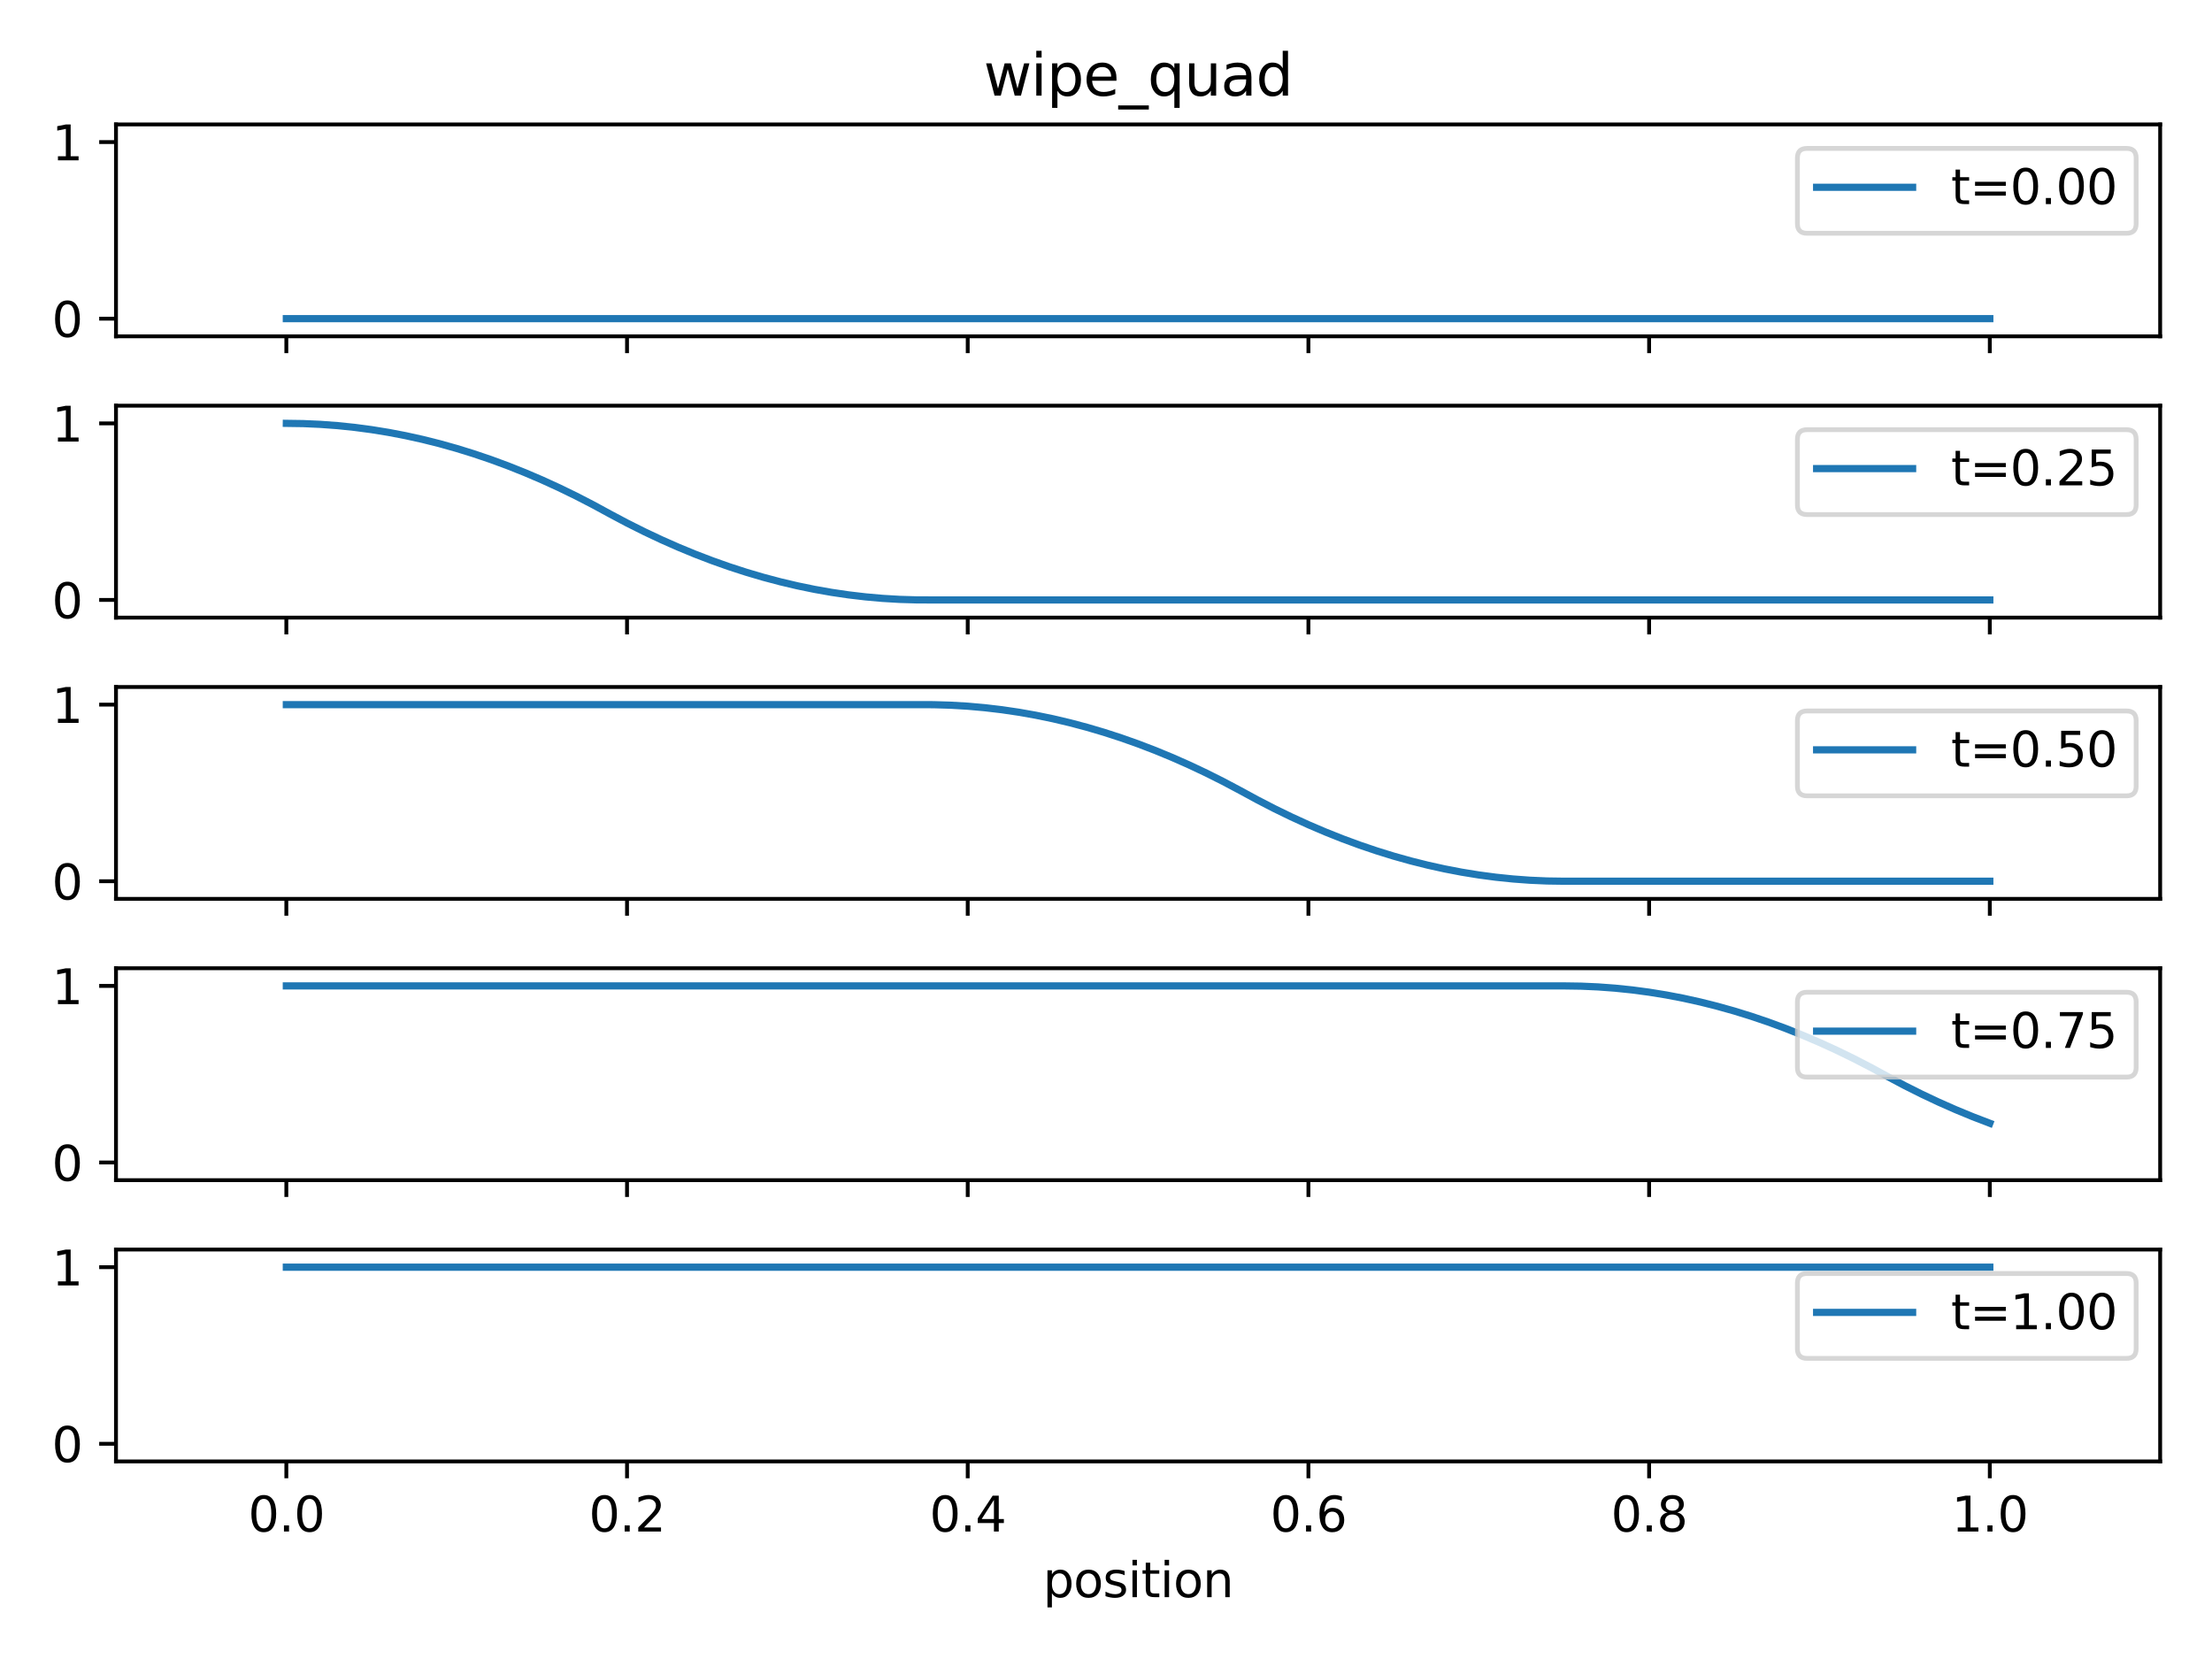 <?xml version="1.0" encoding="utf-8" standalone="no"?>
<!DOCTYPE svg PUBLIC "-//W3C//DTD SVG 1.1//EN"
  "http://www.w3.org/Graphics/SVG/1.1/DTD/svg11.dtd">
<svg xmlns:xlink="http://www.w3.org/1999/xlink" width="460.8pt" height="345.6pt" viewBox="0 0 460.8 345.6" xmlns="http://www.w3.org/2000/svg" version="1.1">
 <defs>
  <style type="text/css">*{stroke-linejoin: round; stroke-linecap: butt}</style>
 </defs>
 <g id="figure_1">
  <g id="patch_1">
   <path d="M 0 345.6 
L 460.8 345.6 
L 460.8 0 
L 0 0 
z
" style="fill: #ffffff"/>
  </g>
  <g id="axes_1">
   <g id="patch_2">
    <path d="M 24.163 70.064 
L 450 70.064 
L 450 25.918 
L 24.163 25.918 
z
" style="fill: #ffffff"/>
   </g>
   <g id="matplotlib.axis_1">
    <g id="xtick_1">
     <g id="line2d_1">
      <defs>
       <path id="m3152e6abac" d="M 0 0 
L 0 3.5 
" style="stroke: #000000; stroke-width: 0.8"/>
      </defs>
      <g>
       <use xlink:href="#m3152e6abac" x="59.649" y="70.064" style="stroke: #000000; stroke-width: 0.8"/>
      </g>
     </g>
    </g>
    <g id="xtick_2">
     <g id="line2d_2">
      <g>
       <use xlink:href="#m3152e6abac" x="130.622" y="70.064" style="stroke: #000000; stroke-width: 0.8"/>
      </g>
     </g>
    </g>
    <g id="xtick_3">
     <g id="line2d_3">
      <g>
       <use xlink:href="#m3152e6abac" x="201.595" y="70.064" style="stroke: #000000; stroke-width: 0.8"/>
      </g>
     </g>
    </g>
    <g id="xtick_4">
     <g id="line2d_4">
      <g>
       <use xlink:href="#m3152e6abac" x="272.568" y="70.064" style="stroke: #000000; stroke-width: 0.8"/>
      </g>
     </g>
    </g>
    <g id="xtick_5">
     <g id="line2d_5">
      <g>
       <use xlink:href="#m3152e6abac" x="343.541" y="70.064" style="stroke: #000000; stroke-width: 0.8"/>
      </g>
     </g>
    </g>
    <g id="xtick_6">
     <g id="line2d_6">
      <g>
       <use xlink:href="#m3152e6abac" x="414.514" y="70.064" style="stroke: #000000; stroke-width: 0.8"/>
      </g>
     </g>
    </g>
   </g>
   <g id="matplotlib.axis_2">
    <g id="ytick_1">
     <g id="line2d_7">
      <defs>
       <path id="m5612f3dd63" d="M 0 0 
L -3.5 0 
" style="stroke: #000000; stroke-width: 0.8"/>
      </defs>
      <g>
       <use xlink:href="#m5612f3dd63" x="24.163" y="66.385" style="stroke: #000000; stroke-width: 0.8"/>
      </g>
     </g>
     <g id="text_1">
      <!-- 0 -->
      <g transform="translate(10.8 70.184) scale(0.1 -0.1)">
       <defs>
        <path id="DejaVuSans-30" d="M 2034 4250 
Q 1547 4250 1301 3770 
Q 1056 3291 1056 2328 
Q 1056 1369 1301 889 
Q 1547 409 2034 409 
Q 2525 409 2770 889 
Q 3016 1369 3016 2328 
Q 3016 3291 2770 3770 
Q 2525 4250 2034 4250 
z
M 2034 4750 
Q 2819 4750 3233 4129 
Q 3647 3509 3647 2328 
Q 3647 1150 3233 529 
Q 2819 -91 2034 -91 
Q 1250 -91 836 529 
Q 422 1150 422 2328 
Q 422 3509 836 4129 
Q 1250 4750 2034 4750 
z
" transform="scale(0.016)"/>
       </defs>
       <use xlink:href="#DejaVuSans-30"/>
      </g>
     </g>
    </g>
    <g id="ytick_2">
     <g id="line2d_8">
      <g>
       <use xlink:href="#m5612f3dd63" x="24.163" y="29.597" style="stroke: #000000; stroke-width: 0.8"/>
      </g>
     </g>
     <g id="text_2">
      <!-- 1 -->
      <g transform="translate(10.8 33.396) scale(0.1 -0.1)">
       <defs>
        <path id="DejaVuSans-31" d="M 794 531 
L 1825 531 
L 1825 4091 
L 703 3866 
L 703 4441 
L 1819 4666 
L 2450 4666 
L 2450 531 
L 3481 531 
L 3481 0 
L 794 0 
L 794 531 
z
" transform="scale(0.016)"/>
       </defs>
       <use xlink:href="#DejaVuSans-31"/>
      </g>
     </g>
    </g>
   </g>
   <g id="line2d_9">
    <path d="M 59.649 66.385 
L 63.198 66.385 
L 66.746 66.385 
L 70.295 66.385 
L 73.844 66.385 
L 77.392 66.385 
L 80.941 66.385 
L 84.489 66.385 
L 88.038 66.385 
L 91.587 66.385 
L 95.135 66.385 
L 98.684 66.385 
L 102.233 66.385 
L 105.781 66.385 
L 109.33 66.385 
L 112.879 66.385 
L 116.427 66.385 
L 119.976 66.385 
L 123.525 66.385 
L 127.073 66.385 
L 130.622 66.385 
L 134.171 66.385 
L 137.719 66.385 
L 141.268 66.385 
L 144.816 66.385 
L 148.365 66.385 
L 151.914 66.385 
L 155.462 66.385 
L 159.011 66.385 
L 162.56 66.385 
L 166.108 66.385 
L 169.657 66.385 
L 173.206 66.385 
L 176.754 66.385 
L 180.303 66.385 
L 183.852 66.385 
L 187.4 66.385 
L 190.949 66.385 
L 194.498 66.385 
L 198.046 66.385 
L 201.595 66.385 
L 205.143 66.385 
L 208.692 66.385 
L 212.241 66.385 
L 215.789 66.385 
L 219.338 66.385 
L 222.887 66.385 
L 226.435 66.385 
L 229.984 66.385 
L 233.533 66.385 
L 237.081 66.385 
L 240.63 66.385 
L 244.179 66.385 
L 247.727 66.385 
L 251.276 66.385 
L 254.824 66.385 
L 258.373 66.385 
L 261.922 66.385 
L 265.47 66.385 
L 269.019 66.385 
L 272.568 66.385 
L 276.116 66.385 
L 279.665 66.385 
L 283.214 66.385 
L 286.762 66.385 
L 290.311 66.385 
L 293.86 66.385 
L 297.408 66.385 
L 300.957 66.385 
L 304.506 66.385 
L 308.054 66.385 
L 311.603 66.385 
L 315.151 66.385 
L 318.7 66.385 
L 322.249 66.385 
L 325.797 66.385 
L 329.346 66.385 
L 332.895 66.385 
L 336.443 66.385 
L 339.992 66.385 
L 343.541 66.385 
L 347.089 66.385 
L 350.638 66.385 
L 354.187 66.385 
L 357.735 66.385 
L 361.284 66.385 
L 364.832 66.385 
L 368.381 66.385 
L 371.93 66.385 
L 375.478 66.385 
L 379.027 66.385 
L 382.576 66.385 
L 386.124 66.385 
L 389.673 66.385 
L 393.222 66.385 
L 396.77 66.385 
L 400.319 66.385 
L 403.868 66.385 
L 407.416 66.385 
L 410.965 66.385 
L 414.514 66.385 
" clip-path="url(#p9b68945423)" style="fill: none; stroke: #1f77b4; stroke-width: 1.5; stroke-linecap: square"/>
   </g>
   <g id="patch_3">
    <path d="M 24.163 70.064 
L 24.163 25.918 
" style="fill: none; stroke: #000000; stroke-width: 0.8; stroke-linejoin: miter; stroke-linecap: square"/>
   </g>
   <g id="patch_4">
    <path d="M 450 70.064 
L 450 25.918 
" style="fill: none; stroke: #000000; stroke-width: 0.8; stroke-linejoin: miter; stroke-linecap: square"/>
   </g>
   <g id="patch_5">
    <path d="M 24.163 70.064 
L 450 70.064 
" style="fill: none; stroke: #000000; stroke-width: 0.8; stroke-linejoin: miter; stroke-linecap: square"/>
   </g>
   <g id="patch_6">
    <path d="M 24.163 25.918 
L 450 25.918 
" style="fill: none; stroke: #000000; stroke-width: 0.8; stroke-linejoin: miter; stroke-linecap: square"/>
   </g>
   <g id="text_3">
    <!-- wipe_quad -->
    <g transform="translate(204.909 19.918) scale(0.12 -0.12)">
     <defs>
      <path id="DejaVuSans-77" d="M 269 3500 
L 844 3500 
L 1563 769 
L 2278 3500 
L 2956 3500 
L 3675 769 
L 4391 3500 
L 4966 3500 
L 4050 0 
L 3372 0 
L 2619 2869 
L 1863 0 
L 1184 0 
L 269 3500 
z
" transform="scale(0.016)"/>
      <path id="DejaVuSans-69" d="M 603 3500 
L 1178 3500 
L 1178 0 
L 603 0 
L 603 3500 
z
M 603 4863 
L 1178 4863 
L 1178 4134 
L 603 4134 
L 603 4863 
z
" transform="scale(0.016)"/>
      <path id="DejaVuSans-70" d="M 1159 525 
L 1159 -1331 
L 581 -1331 
L 581 3500 
L 1159 3500 
L 1159 2969 
Q 1341 3281 1617 3432 
Q 1894 3584 2278 3584 
Q 2916 3584 3314 3078 
Q 3713 2572 3713 1747 
Q 3713 922 3314 415 
Q 2916 -91 2278 -91 
Q 1894 -91 1617 61 
Q 1341 213 1159 525 
z
M 3116 1747 
Q 3116 2381 2855 2742 
Q 2594 3103 2138 3103 
Q 1681 3103 1420 2742 
Q 1159 2381 1159 1747 
Q 1159 1113 1420 752 
Q 1681 391 2138 391 
Q 2594 391 2855 752 
Q 3116 1113 3116 1747 
z
" transform="scale(0.016)"/>
      <path id="DejaVuSans-65" d="M 3597 1894 
L 3597 1613 
L 953 1613 
Q 991 1019 1311 708 
Q 1631 397 2203 397 
Q 2534 397 2845 478 
Q 3156 559 3463 722 
L 3463 178 
Q 3153 47 2828 -22 
Q 2503 -91 2169 -91 
Q 1331 -91 842 396 
Q 353 884 353 1716 
Q 353 2575 817 3079 
Q 1281 3584 2069 3584 
Q 2775 3584 3186 3129 
Q 3597 2675 3597 1894 
z
M 3022 2063 
Q 3016 2534 2758 2815 
Q 2500 3097 2075 3097 
Q 1594 3097 1305 2825 
Q 1016 2553 972 2059 
L 3022 2063 
z
" transform="scale(0.016)"/>
      <path id="DejaVuSans-5f" d="M 3263 -1063 
L 3263 -1509 
L -63 -1509 
L -63 -1063 
L 3263 -1063 
z
" transform="scale(0.016)"/>
      <path id="DejaVuSans-71" d="M 947 1747 
Q 947 1113 1208 752 
Q 1469 391 1925 391 
Q 2381 391 2643 752 
Q 2906 1113 2906 1747 
Q 2906 2381 2643 2742 
Q 2381 3103 1925 3103 
Q 1469 3103 1208 2742 
Q 947 2381 947 1747 
z
M 2906 525 
Q 2725 213 2448 61 
Q 2172 -91 1784 -91 
Q 1150 -91 751 415 
Q 353 922 353 1747 
Q 353 2572 751 3078 
Q 1150 3584 1784 3584 
Q 2172 3584 2448 3432 
Q 2725 3281 2906 2969 
L 2906 3500 
L 3481 3500 
L 3481 -1331 
L 2906 -1331 
L 2906 525 
z
" transform="scale(0.016)"/>
      <path id="DejaVuSans-75" d="M 544 1381 
L 544 3500 
L 1119 3500 
L 1119 1403 
Q 1119 906 1312 657 
Q 1506 409 1894 409 
Q 2359 409 2629 706 
Q 2900 1003 2900 1516 
L 2900 3500 
L 3475 3500 
L 3475 0 
L 2900 0 
L 2900 538 
Q 2691 219 2414 64 
Q 2138 -91 1772 -91 
Q 1169 -91 856 284 
Q 544 659 544 1381 
z
M 1991 3584 
L 1991 3584 
z
" transform="scale(0.016)"/>
      <path id="DejaVuSans-61" d="M 2194 1759 
Q 1497 1759 1228 1600 
Q 959 1441 959 1056 
Q 959 750 1161 570 
Q 1363 391 1709 391 
Q 2188 391 2477 730 
Q 2766 1069 2766 1631 
L 2766 1759 
L 2194 1759 
z
M 3341 1997 
L 3341 0 
L 2766 0 
L 2766 531 
Q 2569 213 2275 61 
Q 1981 -91 1556 -91 
Q 1019 -91 701 211 
Q 384 513 384 1019 
Q 384 1609 779 1909 
Q 1175 2209 1959 2209 
L 2766 2209 
L 2766 2266 
Q 2766 2663 2505 2880 
Q 2244 3097 1772 3097 
Q 1472 3097 1187 3025 
Q 903 2953 641 2809 
L 641 3341 
Q 956 3463 1253 3523 
Q 1550 3584 1831 3584 
Q 2591 3584 2966 3190 
Q 3341 2797 3341 1997 
z
" transform="scale(0.016)"/>
      <path id="DejaVuSans-64" d="M 2906 2969 
L 2906 4863 
L 3481 4863 
L 3481 0 
L 2906 0 
L 2906 525 
Q 2725 213 2448 61 
Q 2172 -91 1784 -91 
Q 1150 -91 751 415 
Q 353 922 353 1747 
Q 353 2572 751 3078 
Q 1150 3584 1784 3584 
Q 2172 3584 2448 3432 
Q 2725 3281 2906 2969 
z
M 947 1747 
Q 947 1113 1208 752 
Q 1469 391 1925 391 
Q 2381 391 2643 752 
Q 2906 1113 2906 1747 
Q 2906 2381 2643 2742 
Q 2381 3103 1925 3103 
Q 1469 3103 1208 2742 
Q 947 2381 947 1747 
z
" transform="scale(0.016)"/>
     </defs>
     <use xlink:href="#DejaVuSans-77"/>
     <use xlink:href="#DejaVuSans-69" x="81.787"/>
     <use xlink:href="#DejaVuSans-70" x="109.57"/>
     <use xlink:href="#DejaVuSans-65" x="173.047"/>
     <use xlink:href="#DejaVuSans-5f" x="234.57"/>
     <use xlink:href="#DejaVuSans-71" x="284.57"/>
     <use xlink:href="#DejaVuSans-75" x="348.047"/>
     <use xlink:href="#DejaVuSans-61" x="411.426"/>
     <use xlink:href="#DejaVuSans-64" x="472.705"/>
    </g>
   </g>
   <g id="legend_1">
    <g id="patch_7">
     <path d="M 376.434 48.596 
L 443 48.596 
Q 445 48.596 445 46.596 
L 445 32.918 
Q 445 30.918 443 30.918 
L 376.434 30.918 
Q 374.434 30.918 374.434 32.918 
L 374.434 46.596 
Q 374.434 48.596 376.434 48.596 
z
" style="fill: #ffffff; opacity: 0.8; stroke: #cccccc; stroke-linejoin: miter"/>
    </g>
    <g id="line2d_10">
     <path d="M 378.434 39.017 
L 388.434 39.017 
L 398.434 39.017 
" style="fill: none; stroke: #1f77b4; stroke-width: 1.5; stroke-linecap: square"/>
    </g>
    <g id="text_4">
     <!-- t=0.00 -->
     <g transform="translate(406.434 42.517) scale(0.1 -0.1)">
      <defs>
       <path id="DejaVuSans-74" d="M 1172 4494 
L 1172 3500 
L 2356 3500 
L 2356 3053 
L 1172 3053 
L 1172 1153 
Q 1172 725 1289 603 
Q 1406 481 1766 481 
L 2356 481 
L 2356 0 
L 1766 0 
Q 1100 0 847 248 
Q 594 497 594 1153 
L 594 3053 
L 172 3053 
L 172 3500 
L 594 3500 
L 594 4494 
L 1172 4494 
z
" transform="scale(0.016)"/>
       <path id="DejaVuSans-3d" d="M 678 2906 
L 4684 2906 
L 4684 2381 
L 678 2381 
L 678 2906 
z
M 678 1631 
L 4684 1631 
L 4684 1100 
L 678 1100 
L 678 1631 
z
" transform="scale(0.016)"/>
       <path id="DejaVuSans-2e" d="M 684 794 
L 1344 794 
L 1344 0 
L 684 0 
L 684 794 
z
" transform="scale(0.016)"/>
      </defs>
      <use xlink:href="#DejaVuSans-74"/>
      <use xlink:href="#DejaVuSans-3d" x="39.209"/>
      <use xlink:href="#DejaVuSans-30" x="122.998"/>
      <use xlink:href="#DejaVuSans-2e" x="186.621"/>
      <use xlink:href="#DejaVuSans-30" x="218.408"/>
      <use xlink:href="#DejaVuSans-30" x="282.031"/>
     </g>
    </g>
   </g>
  </g>
  <g id="axes_2">
   <g id="patch_8">
    <path d="M 24.163 128.659 
L 450 128.659 
L 450 84.513 
L 24.163 84.513 
z
" style="fill: #ffffff"/>
   </g>
   <g id="matplotlib.axis_3">
    <g id="xtick_7">
     <g id="line2d_11">
      <g>
       <use xlink:href="#m3152e6abac" x="59.649" y="128.659" style="stroke: #000000; stroke-width: 0.8"/>
      </g>
     </g>
    </g>
    <g id="xtick_8">
     <g id="line2d_12">
      <g>
       <use xlink:href="#m3152e6abac" x="130.622" y="128.659" style="stroke: #000000; stroke-width: 0.8"/>
      </g>
     </g>
    </g>
    <g id="xtick_9">
     <g id="line2d_13">
      <g>
       <use xlink:href="#m3152e6abac" x="201.595" y="128.659" style="stroke: #000000; stroke-width: 0.8"/>
      </g>
     </g>
    </g>
    <g id="xtick_10">
     <g id="line2d_14">
      <g>
       <use xlink:href="#m3152e6abac" x="272.568" y="128.659" style="stroke: #000000; stroke-width: 0.8"/>
      </g>
     </g>
    </g>
    <g id="xtick_11">
     <g id="line2d_15">
      <g>
       <use xlink:href="#m3152e6abac" x="343.541" y="128.659" style="stroke: #000000; stroke-width: 0.8"/>
      </g>
     </g>
    </g>
    <g id="xtick_12">
     <g id="line2d_16">
      <g>
       <use xlink:href="#m3152e6abac" x="414.514" y="128.659" style="stroke: #000000; stroke-width: 0.8"/>
      </g>
     </g>
    </g>
   </g>
   <g id="matplotlib.axis_4">
    <g id="ytick_3">
     <g id="line2d_17">
      <g>
       <use xlink:href="#m5612f3dd63" x="24.163" y="124.98" style="stroke: #000000; stroke-width: 0.8"/>
      </g>
     </g>
     <g id="text_5">
      <!-- 0 -->
      <g transform="translate(10.8 128.779) scale(0.1 -0.1)">
       <use xlink:href="#DejaVuSans-30"/>
      </g>
     </g>
    </g>
    <g id="ytick_4">
     <g id="line2d_18">
      <g>
       <use xlink:href="#m5612f3dd63" x="24.163" y="88.192" style="stroke: #000000; stroke-width: 0.8"/>
      </g>
     </g>
     <g id="text_6">
      <!-- 1 -->
      <g transform="translate(10.8 91.991) scale(0.1 -0.1)">
       <use xlink:href="#DejaVuSans-31"/>
      </g>
     </g>
    </g>
   </g>
   <g id="line2d_19">
    <path d="M 59.649 88.192 
L 63.198 88.244 
L 66.746 88.401 
L 70.295 88.663 
L 73.844 89.029 
L 77.392 89.5 
L 80.941 90.075 
L 84.489 90.756 
L 88.038 91.54 
L 91.587 92.43 
L 95.135 93.424 
L 98.684 94.523 
L 102.233 95.726 
L 105.781 97.034 
L 109.33 98.447 
L 112.879 99.964 
L 116.427 101.586 
L 119.976 103.313 
L 123.525 105.144 
L 127.073 107.073 
L 130.622 108.957 
L 134.171 110.736 
L 137.719 112.41 
L 141.268 113.98 
L 144.816 115.445 
L 148.365 116.805 
L 151.914 118.061 
L 155.462 119.212 
L 159.011 120.258 
L 162.56 121.2 
L 166.108 122.037 
L 169.657 122.77 
L 173.206 123.397 
L 176.754 123.921 
L 180.303 124.339 
L 183.852 124.653 
L 187.4 124.862 
L 190.949 124.967 
L 194.498 124.98 
L 198.046 124.98 
L 201.595 124.98 
L 205.143 124.98 
L 208.692 124.98 
L 212.241 124.98 
L 215.789 124.98 
L 219.338 124.98 
L 222.887 124.98 
L 226.435 124.98 
L 229.984 124.98 
L 233.533 124.98 
L 237.081 124.98 
L 240.63 124.98 
L 244.179 124.98 
L 247.727 124.98 
L 251.276 124.98 
L 254.824 124.98 
L 258.373 124.98 
L 261.922 124.98 
L 265.47 124.98 
L 269.019 124.98 
L 272.568 124.98 
L 276.116 124.98 
L 279.665 124.98 
L 283.214 124.98 
L 286.762 124.98 
L 290.311 124.98 
L 293.86 124.98 
L 297.408 124.98 
L 300.957 124.98 
L 304.506 124.98 
L 308.054 124.98 
L 311.603 124.98 
L 315.151 124.98 
L 318.7 124.98 
L 322.249 124.98 
L 325.797 124.98 
L 329.346 124.98 
L 332.895 124.98 
L 336.443 124.98 
L 339.992 124.98 
L 343.541 124.98 
L 347.089 124.98 
L 350.638 124.98 
L 354.187 124.98 
L 357.735 124.98 
L 361.284 124.98 
L 364.832 124.98 
L 368.381 124.98 
L 371.93 124.98 
L 375.478 124.98 
L 379.027 124.98 
L 382.576 124.98 
L 386.124 124.98 
L 389.673 124.98 
L 393.222 124.98 
L 396.77 124.98 
L 400.319 124.98 
L 403.868 124.98 
L 407.416 124.98 
L 410.965 124.98 
L 414.514 124.98 
" clip-path="url(#p6cf55b2134)" style="fill: none; stroke: #1f77b4; stroke-width: 1.5; stroke-linecap: square"/>
   </g>
   <g id="patch_9">
    <path d="M 24.163 128.659 
L 24.163 84.513 
" style="fill: none; stroke: #000000; stroke-width: 0.8; stroke-linejoin: miter; stroke-linecap: square"/>
   </g>
   <g id="patch_10">
    <path d="M 450 128.659 
L 450 84.513 
" style="fill: none; stroke: #000000; stroke-width: 0.8; stroke-linejoin: miter; stroke-linecap: square"/>
   </g>
   <g id="patch_11">
    <path d="M 24.163 128.659 
L 450 128.659 
" style="fill: none; stroke: #000000; stroke-width: 0.8; stroke-linejoin: miter; stroke-linecap: square"/>
   </g>
   <g id="patch_12">
    <path d="M 24.163 84.513 
L 450 84.513 
" style="fill: none; stroke: #000000; stroke-width: 0.8; stroke-linejoin: miter; stroke-linecap: square"/>
   </g>
   <g id="legend_2">
    <g id="patch_13">
     <path d="M 376.434 107.191 
L 443 107.191 
Q 445 107.191 445 105.191 
L 445 91.513 
Q 445 89.513 443 89.513 
L 376.434 89.513 
Q 374.434 89.513 374.434 91.513 
L 374.434 105.191 
Q 374.434 107.191 376.434 107.191 
z
" style="fill: #ffffff; opacity: 0.8; stroke: #cccccc; stroke-linejoin: miter"/>
    </g>
    <g id="line2d_20">
     <path d="M 378.434 97.611 
L 388.434 97.611 
L 398.434 97.611 
" style="fill: none; stroke: #1f77b4; stroke-width: 1.5; stroke-linecap: square"/>
    </g>
    <g id="text_7">
     <!-- t=0.25 -->
     <g transform="translate(406.434 101.111) scale(0.1 -0.1)">
      <defs>
       <path id="DejaVuSans-32" d="M 1228 531 
L 3431 531 
L 3431 0 
L 469 0 
L 469 531 
Q 828 903 1448 1529 
Q 2069 2156 2228 2338 
Q 2531 2678 2651 2914 
Q 2772 3150 2772 3378 
Q 2772 3750 2511 3984 
Q 2250 4219 1831 4219 
Q 1534 4219 1204 4116 
Q 875 4013 500 3803 
L 500 4441 
Q 881 4594 1212 4672 
Q 1544 4750 1819 4750 
Q 2544 4750 2975 4387 
Q 3406 4025 3406 3419 
Q 3406 3131 3298 2873 
Q 3191 2616 2906 2266 
Q 2828 2175 2409 1742 
Q 1991 1309 1228 531 
z
" transform="scale(0.016)"/>
       <path id="DejaVuSans-35" d="M 691 4666 
L 3169 4666 
L 3169 4134 
L 1269 4134 
L 1269 2991 
Q 1406 3038 1543 3061 
Q 1681 3084 1819 3084 
Q 2600 3084 3056 2656 
Q 3513 2228 3513 1497 
Q 3513 744 3044 326 
Q 2575 -91 1722 -91 
Q 1428 -91 1123 -41 
Q 819 9 494 109 
L 494 744 
Q 775 591 1075 516 
Q 1375 441 1709 441 
Q 2250 441 2565 725 
Q 2881 1009 2881 1497 
Q 2881 1984 2565 2268 
Q 2250 2553 1709 2553 
Q 1456 2553 1204 2497 
Q 953 2441 691 2322 
L 691 4666 
z
" transform="scale(0.016)"/>
      </defs>
      <use xlink:href="#DejaVuSans-74"/>
      <use xlink:href="#DejaVuSans-3d" x="39.209"/>
      <use xlink:href="#DejaVuSans-30" x="122.998"/>
      <use xlink:href="#DejaVuSans-2e" x="186.621"/>
      <use xlink:href="#DejaVuSans-32" x="218.408"/>
      <use xlink:href="#DejaVuSans-35" x="282.031"/>
     </g>
    </g>
   </g>
  </g>
  <g id="axes_3">
   <g id="patch_14">
    <path d="M 24.163 187.254 
L 450 187.254 
L 450 143.108 
L 24.163 143.108 
z
" style="fill: #ffffff"/>
   </g>
   <g id="matplotlib.axis_5">
    <g id="xtick_13">
     <g id="line2d_21">
      <g>
       <use xlink:href="#m3152e6abac" x="59.649" y="187.254" style="stroke: #000000; stroke-width: 0.8"/>
      </g>
     </g>
    </g>
    <g id="xtick_14">
     <g id="line2d_22">
      <g>
       <use xlink:href="#m3152e6abac" x="130.622" y="187.254" style="stroke: #000000; stroke-width: 0.8"/>
      </g>
     </g>
    </g>
    <g id="xtick_15">
     <g id="line2d_23">
      <g>
       <use xlink:href="#m3152e6abac" x="201.595" y="187.254" style="stroke: #000000; stroke-width: 0.8"/>
      </g>
     </g>
    </g>
    <g id="xtick_16">
     <g id="line2d_24">
      <g>
       <use xlink:href="#m3152e6abac" x="272.568" y="187.254" style="stroke: #000000; stroke-width: 0.8"/>
      </g>
     </g>
    </g>
    <g id="xtick_17">
     <g id="line2d_25">
      <g>
       <use xlink:href="#m3152e6abac" x="343.541" y="187.254" style="stroke: #000000; stroke-width: 0.8"/>
      </g>
     </g>
    </g>
    <g id="xtick_18">
     <g id="line2d_26">
      <g>
       <use xlink:href="#m3152e6abac" x="414.514" y="187.254" style="stroke: #000000; stroke-width: 0.8"/>
      </g>
     </g>
    </g>
   </g>
   <g id="matplotlib.axis_6">
    <g id="ytick_5">
     <g id="line2d_27">
      <g>
       <use xlink:href="#m5612f3dd63" x="24.163" y="183.575" style="stroke: #000000; stroke-width: 0.8"/>
      </g>
     </g>
     <g id="text_8">
      <!-- 0 -->
      <g transform="translate(10.8 187.374) scale(0.1 -0.1)">
       <use xlink:href="#DejaVuSans-30"/>
      </g>
     </g>
    </g>
    <g id="ytick_6">
     <g id="line2d_28">
      <g>
       <use xlink:href="#m5612f3dd63" x="24.163" y="146.787" style="stroke: #000000; stroke-width: 0.8"/>
      </g>
     </g>
     <g id="text_9">
      <!-- 1 -->
      <g transform="translate(10.8 150.586) scale(0.1 -0.1)">
       <use xlink:href="#DejaVuSans-31"/>
      </g>
     </g>
    </g>
   </g>
   <g id="line2d_29">
    <path d="M 59.649 146.787 
L 63.198 146.787 
L 66.746 146.787 
L 70.295 146.787 
L 73.844 146.787 
L 77.392 146.787 
L 80.941 146.787 
L 84.489 146.787 
L 88.038 146.787 
L 91.587 146.787 
L 95.135 146.787 
L 98.684 146.787 
L 102.233 146.787 
L 105.781 146.787 
L 109.33 146.787 
L 112.879 146.787 
L 116.427 146.787 
L 119.976 146.787 
L 123.525 146.787 
L 127.073 146.787 
L 130.622 146.787 
L 134.171 146.787 
L 137.719 146.787 
L 141.268 146.787 
L 144.816 146.787 
L 148.365 146.787 
L 151.914 146.787 
L 155.462 146.787 
L 159.011 146.787 
L 162.56 146.787 
L 166.108 146.787 
L 169.657 146.787 
L 173.206 146.787 
L 176.754 146.787 
L 180.303 146.787 
L 183.852 146.787 
L 187.4 146.787 
L 190.949 146.787 
L 194.498 146.8 
L 198.046 146.905 
L 201.595 147.114 
L 205.143 147.428 
L 208.692 147.846 
L 212.241 148.37 
L 215.789 148.997 
L 219.338 149.73 
L 222.887 150.567 
L 226.435 151.509 
L 229.984 152.555 
L 233.533 153.706 
L 237.081 154.962 
L 240.63 156.322 
L 244.179 157.787 
L 247.727 159.357 
L 251.276 161.031 
L 254.824 162.81 
L 258.373 164.694 
L 261.922 166.623 
L 265.47 168.454 
L 269.019 170.181 
L 272.568 171.803 
L 276.116 173.32 
L 279.665 174.733 
L 283.214 176.041 
L 286.762 177.244 
L 290.311 178.343 
L 293.86 179.337 
L 297.408 180.227 
L 300.957 181.011 
L 304.506 181.692 
L 308.054 182.267 
L 311.603 182.738 
L 315.151 183.104 
L 318.7 183.366 
L 322.249 183.523 
L 325.797 183.575 
L 329.346 183.575 
L 332.895 183.575 
L 336.443 183.575 
L 339.992 183.575 
L 343.541 183.575 
L 347.089 183.575 
L 350.638 183.575 
L 354.187 183.575 
L 357.735 183.575 
L 361.284 183.575 
L 364.832 183.575 
L 368.381 183.575 
L 371.93 183.575 
L 375.478 183.575 
L 379.027 183.575 
L 382.576 183.575 
L 386.124 183.575 
L 389.673 183.575 
L 393.222 183.575 
L 396.77 183.575 
L 400.319 183.575 
L 403.868 183.575 
L 407.416 183.575 
L 410.965 183.575 
L 414.514 183.575 
" clip-path="url(#p66c52325ce)" style="fill: none; stroke: #1f77b4; stroke-width: 1.5; stroke-linecap: square"/>
   </g>
   <g id="patch_15">
    <path d="M 24.163 187.254 
L 24.163 143.108 
" style="fill: none; stroke: #000000; stroke-width: 0.8; stroke-linejoin: miter; stroke-linecap: square"/>
   </g>
   <g id="patch_16">
    <path d="M 450 187.254 
L 450 143.108 
" style="fill: none; stroke: #000000; stroke-width: 0.8; stroke-linejoin: miter; stroke-linecap: square"/>
   </g>
   <g id="patch_17">
    <path d="M 24.163 187.254 
L 450 187.254 
" style="fill: none; stroke: #000000; stroke-width: 0.8; stroke-linejoin: miter; stroke-linecap: square"/>
   </g>
   <g id="patch_18">
    <path d="M 24.163 143.108 
L 450 143.108 
" style="fill: none; stroke: #000000; stroke-width: 0.8; stroke-linejoin: miter; stroke-linecap: square"/>
   </g>
   <g id="legend_3">
    <g id="patch_19">
     <path d="M 376.434 165.786 
L 443 165.786 
Q 445 165.786 445 163.786 
L 445 150.108 
Q 445 148.108 443 148.108 
L 376.434 148.108 
Q 374.434 148.108 374.434 150.108 
L 374.434 163.786 
Q 374.434 165.786 376.434 165.786 
z
" style="fill: #ffffff; opacity: 0.8; stroke: #cccccc; stroke-linejoin: miter"/>
    </g>
    <g id="line2d_30">
     <path d="M 378.434 156.206 
L 388.434 156.206 
L 398.434 156.206 
" style="fill: none; stroke: #1f77b4; stroke-width: 1.5; stroke-linecap: square"/>
    </g>
    <g id="text_10">
     <!-- t=0.50 -->
     <g transform="translate(406.434 159.706) scale(0.1 -0.1)">
      <use xlink:href="#DejaVuSans-74"/>
      <use xlink:href="#DejaVuSans-3d" x="39.209"/>
      <use xlink:href="#DejaVuSans-30" x="122.998"/>
      <use xlink:href="#DejaVuSans-2e" x="186.621"/>
      <use xlink:href="#DejaVuSans-35" x="218.408"/>
      <use xlink:href="#DejaVuSans-30" x="282.031"/>
     </g>
    </g>
   </g>
  </g>
  <g id="axes_4">
   <g id="patch_20">
    <path d="M 24.163 245.849 
L 450 245.849 
L 450 201.703 
L 24.163 201.703 
z
" style="fill: #ffffff"/>
   </g>
   <g id="matplotlib.axis_7">
    <g id="xtick_19">
     <g id="line2d_31">
      <g>
       <use xlink:href="#m3152e6abac" x="59.649" y="245.849" style="stroke: #000000; stroke-width: 0.8"/>
      </g>
     </g>
    </g>
    <g id="xtick_20">
     <g id="line2d_32">
      <g>
       <use xlink:href="#m3152e6abac" x="130.622" y="245.849" style="stroke: #000000; stroke-width: 0.8"/>
      </g>
     </g>
    </g>
    <g id="xtick_21">
     <g id="line2d_33">
      <g>
       <use xlink:href="#m3152e6abac" x="201.595" y="245.849" style="stroke: #000000; stroke-width: 0.8"/>
      </g>
     </g>
    </g>
    <g id="xtick_22">
     <g id="line2d_34">
      <g>
       <use xlink:href="#m3152e6abac" x="272.568" y="245.849" style="stroke: #000000; stroke-width: 0.8"/>
      </g>
     </g>
    </g>
    <g id="xtick_23">
     <g id="line2d_35">
      <g>
       <use xlink:href="#m3152e6abac" x="343.541" y="245.849" style="stroke: #000000; stroke-width: 0.8"/>
      </g>
     </g>
    </g>
    <g id="xtick_24">
     <g id="line2d_36">
      <g>
       <use xlink:href="#m3152e6abac" x="414.514" y="245.849" style="stroke: #000000; stroke-width: 0.8"/>
      </g>
     </g>
    </g>
   </g>
   <g id="matplotlib.axis_8">
    <g id="ytick_7">
     <g id="line2d_37">
      <g>
       <use xlink:href="#m5612f3dd63" x="24.163" y="242.17" style="stroke: #000000; stroke-width: 0.8"/>
      </g>
     </g>
     <g id="text_11">
      <!-- 0 -->
      <g transform="translate(10.8 245.969) scale(0.1 -0.1)">
       <use xlink:href="#DejaVuSans-30"/>
      </g>
     </g>
    </g>
    <g id="ytick_8">
     <g id="line2d_38">
      <g>
       <use xlink:href="#m5612f3dd63" x="24.163" y="205.382" style="stroke: #000000; stroke-width: 0.8"/>
      </g>
     </g>
     <g id="text_12">
      <!-- 1 -->
      <g transform="translate(10.8 209.181) scale(0.1 -0.1)">
       <use xlink:href="#DejaVuSans-31"/>
      </g>
     </g>
    </g>
   </g>
   <g id="line2d_39">
    <path d="M 59.649 205.382 
L 63.198 205.382 
L 66.746 205.382 
L 70.295 205.382 
L 73.844 205.382 
L 77.392 205.382 
L 80.941 205.382 
L 84.489 205.382 
L 88.038 205.382 
L 91.587 205.382 
L 95.135 205.382 
L 98.684 205.382 
L 102.233 205.382 
L 105.781 205.382 
L 109.33 205.382 
L 112.879 205.382 
L 116.427 205.382 
L 119.976 205.382 
L 123.525 205.382 
L 127.073 205.382 
L 130.622 205.382 
L 134.171 205.382 
L 137.719 205.382 
L 141.268 205.382 
L 144.816 205.382 
L 148.365 205.382 
L 151.914 205.382 
L 155.462 205.382 
L 159.011 205.382 
L 162.56 205.382 
L 166.108 205.382 
L 169.657 205.382 
L 173.206 205.382 
L 176.754 205.382 
L 180.303 205.382 
L 183.852 205.382 
L 187.4 205.382 
L 190.949 205.382 
L 194.498 205.382 
L 198.046 205.382 
L 201.595 205.382 
L 205.143 205.382 
L 208.692 205.382 
L 212.241 205.382 
L 215.789 205.382 
L 219.338 205.382 
L 222.887 205.382 
L 226.435 205.382 
L 229.984 205.382 
L 233.533 205.382 
L 237.081 205.382 
L 240.63 205.382 
L 244.179 205.382 
L 247.727 205.382 
L 251.276 205.382 
L 254.824 205.382 
L 258.373 205.382 
L 261.922 205.382 
L 265.47 205.382 
L 269.019 205.382 
L 272.568 205.382 
L 276.116 205.382 
L 279.665 205.382 
L 283.214 205.382 
L 286.762 205.382 
L 290.311 205.382 
L 293.86 205.382 
L 297.408 205.382 
L 300.957 205.382 
L 304.506 205.382 
L 308.054 205.382 
L 311.603 205.382 
L 315.151 205.382 
L 318.7 205.382 
L 322.249 205.382 
L 325.797 205.382 
L 329.346 205.434 
L 332.895 205.591 
L 336.443 205.853 
L 339.992 206.219 
L 343.541 206.69 
L 347.089 207.265 
L 350.638 207.945 
L 354.187 208.73 
L 357.735 209.62 
L 361.284 210.614 
L 364.832 211.713 
L 368.381 212.916 
L 371.93 214.224 
L 375.478 215.637 
L 379.027 217.154 
L 382.576 218.776 
L 386.124 220.503 
L 389.673 222.334 
L 393.222 224.263 
L 396.77 226.147 
L 400.319 227.926 
L 403.868 229.6 
L 407.416 231.169 
L 410.965 232.634 
L 414.514 233.995 
" clip-path="url(#p1415ea8ac5)" style="fill: none; stroke: #1f77b4; stroke-width: 1.5; stroke-linecap: square"/>
   </g>
   <g id="patch_21">
    <path d="M 24.163 245.849 
L 24.163 201.703 
" style="fill: none; stroke: #000000; stroke-width: 0.8; stroke-linejoin: miter; stroke-linecap: square"/>
   </g>
   <g id="patch_22">
    <path d="M 450 245.849 
L 450 201.703 
" style="fill: none; stroke: #000000; stroke-width: 0.8; stroke-linejoin: miter; stroke-linecap: square"/>
   </g>
   <g id="patch_23">
    <path d="M 24.163 245.849 
L 450 245.849 
" style="fill: none; stroke: #000000; stroke-width: 0.8; stroke-linejoin: miter; stroke-linecap: square"/>
   </g>
   <g id="patch_24">
    <path d="M 24.163 201.703 
L 450 201.703 
" style="fill: none; stroke: #000000; stroke-width: 0.8; stroke-linejoin: miter; stroke-linecap: square"/>
   </g>
   <g id="legend_4">
    <g id="patch_25">
     <path d="M 376.434 224.381 
L 443 224.381 
Q 445 224.381 445 222.381 
L 445 208.703 
Q 445 206.703 443 206.703 
L 376.434 206.703 
Q 374.434 206.703 374.434 208.703 
L 374.434 222.381 
Q 374.434 224.381 376.434 224.381 
z
" style="fill: #ffffff; opacity: 0.8; stroke: #cccccc; stroke-linejoin: miter"/>
    </g>
    <g id="line2d_40">
     <path d="M 378.434 214.801 
L 388.434 214.801 
L 398.434 214.801 
" style="fill: none; stroke: #1f77b4; stroke-width: 1.5; stroke-linecap: square"/>
    </g>
    <g id="text_13">
     <!-- t=0.75 -->
     <g transform="translate(406.434 218.301) scale(0.1 -0.1)">
      <defs>
       <path id="DejaVuSans-37" d="M 525 4666 
L 3525 4666 
L 3525 4397 
L 1831 0 
L 1172 0 
L 2766 4134 
L 525 4134 
L 525 4666 
z
" transform="scale(0.016)"/>
      </defs>
      <use xlink:href="#DejaVuSans-74"/>
      <use xlink:href="#DejaVuSans-3d" x="39.209"/>
      <use xlink:href="#DejaVuSans-30" x="122.998"/>
      <use xlink:href="#DejaVuSans-2e" x="186.621"/>
      <use xlink:href="#DejaVuSans-37" x="218.408"/>
      <use xlink:href="#DejaVuSans-35" x="282.031"/>
     </g>
    </g>
   </g>
  </g>
  <g id="axes_5">
   <g id="patch_26">
    <path d="M 24.163 304.444 
L 450 304.444 
L 450 260.298 
L 24.163 260.298 
z
" style="fill: #ffffff"/>
   </g>
   <g id="matplotlib.axis_9">
    <g id="xtick_25">
     <g id="line2d_41">
      <g>
       <use xlink:href="#m3152e6abac" x="59.649" y="304.444" style="stroke: #000000; stroke-width: 0.8"/>
      </g>
     </g>
     <g id="text_14">
      <!-- 0.0 -->
      <g transform="translate(51.697 319.042) scale(0.1 -0.1)">
       <use xlink:href="#DejaVuSans-30"/>
       <use xlink:href="#DejaVuSans-2e" x="63.623"/>
       <use xlink:href="#DejaVuSans-30" x="95.41"/>
      </g>
     </g>
    </g>
    <g id="xtick_26">
     <g id="line2d_42">
      <g>
       <use xlink:href="#m3152e6abac" x="130.622" y="304.444" style="stroke: #000000; stroke-width: 0.8"/>
      </g>
     </g>
     <g id="text_15">
      <!-- 0.2 -->
      <g transform="translate(122.67 319.042) scale(0.1 -0.1)">
       <use xlink:href="#DejaVuSans-30"/>
       <use xlink:href="#DejaVuSans-2e" x="63.623"/>
       <use xlink:href="#DejaVuSans-32" x="95.41"/>
      </g>
     </g>
    </g>
    <g id="xtick_27">
     <g id="line2d_43">
      <g>
       <use xlink:href="#m3152e6abac" x="201.595" y="304.444" style="stroke: #000000; stroke-width: 0.8"/>
      </g>
     </g>
     <g id="text_16">
      <!-- 0.4 -->
      <g transform="translate(193.643 319.042) scale(0.1 -0.1)">
       <defs>
        <path id="DejaVuSans-34" d="M 2419 4116 
L 825 1625 
L 2419 1625 
L 2419 4116 
z
M 2253 4666 
L 3047 4666 
L 3047 1625 
L 3713 1625 
L 3713 1100 
L 3047 1100 
L 3047 0 
L 2419 0 
L 2419 1100 
L 313 1100 
L 313 1709 
L 2253 4666 
z
" transform="scale(0.016)"/>
       </defs>
       <use xlink:href="#DejaVuSans-30"/>
       <use xlink:href="#DejaVuSans-2e" x="63.623"/>
       <use xlink:href="#DejaVuSans-34" x="95.41"/>
      </g>
     </g>
    </g>
    <g id="xtick_28">
     <g id="line2d_44">
      <g>
       <use xlink:href="#m3152e6abac" x="272.568" y="304.444" style="stroke: #000000; stroke-width: 0.8"/>
      </g>
     </g>
     <g id="text_17">
      <!-- 0.6 -->
      <g transform="translate(264.616 319.042) scale(0.1 -0.1)">
       <defs>
        <path id="DejaVuSans-36" d="M 2113 2584 
Q 1688 2584 1439 2293 
Q 1191 2003 1191 1497 
Q 1191 994 1439 701 
Q 1688 409 2113 409 
Q 2538 409 2786 701 
Q 3034 994 3034 1497 
Q 3034 2003 2786 2293 
Q 2538 2584 2113 2584 
z
M 3366 4563 
L 3366 3988 
Q 3128 4100 2886 4159 
Q 2644 4219 2406 4219 
Q 1781 4219 1451 3797 
Q 1122 3375 1075 2522 
Q 1259 2794 1537 2939 
Q 1816 3084 2150 3084 
Q 2853 3084 3261 2657 
Q 3669 2231 3669 1497 
Q 3669 778 3244 343 
Q 2819 -91 2113 -91 
Q 1303 -91 875 529 
Q 447 1150 447 2328 
Q 447 3434 972 4092 
Q 1497 4750 2381 4750 
Q 2619 4750 2861 4703 
Q 3103 4656 3366 4563 
z
" transform="scale(0.016)"/>
       </defs>
       <use xlink:href="#DejaVuSans-30"/>
       <use xlink:href="#DejaVuSans-2e" x="63.623"/>
       <use xlink:href="#DejaVuSans-36" x="95.41"/>
      </g>
     </g>
    </g>
    <g id="xtick_29">
     <g id="line2d_45">
      <g>
       <use xlink:href="#m3152e6abac" x="343.541" y="304.444" style="stroke: #000000; stroke-width: 0.8"/>
      </g>
     </g>
     <g id="text_18">
      <!-- 0.8 -->
      <g transform="translate(335.589 319.042) scale(0.1 -0.1)">
       <defs>
        <path id="DejaVuSans-38" d="M 2034 2216 
Q 1584 2216 1326 1975 
Q 1069 1734 1069 1313 
Q 1069 891 1326 650 
Q 1584 409 2034 409 
Q 2484 409 2743 651 
Q 3003 894 3003 1313 
Q 3003 1734 2745 1975 
Q 2488 2216 2034 2216 
z
M 1403 2484 
Q 997 2584 770 2862 
Q 544 3141 544 3541 
Q 544 4100 942 4425 
Q 1341 4750 2034 4750 
Q 2731 4750 3128 4425 
Q 3525 4100 3525 3541 
Q 3525 3141 3298 2862 
Q 3072 2584 2669 2484 
Q 3125 2378 3379 2068 
Q 3634 1759 3634 1313 
Q 3634 634 3220 271 
Q 2806 -91 2034 -91 
Q 1263 -91 848 271 
Q 434 634 434 1313 
Q 434 1759 690 2068 
Q 947 2378 1403 2484 
z
M 1172 3481 
Q 1172 3119 1398 2916 
Q 1625 2713 2034 2713 
Q 2441 2713 2670 2916 
Q 2900 3119 2900 3481 
Q 2900 3844 2670 4047 
Q 2441 4250 2034 4250 
Q 1625 4250 1398 4047 
Q 1172 3844 1172 3481 
z
" transform="scale(0.016)"/>
       </defs>
       <use xlink:href="#DejaVuSans-30"/>
       <use xlink:href="#DejaVuSans-2e" x="63.623"/>
       <use xlink:href="#DejaVuSans-38" x="95.41"/>
      </g>
     </g>
    </g>
    <g id="xtick_30">
     <g id="line2d_46">
      <g>
       <use xlink:href="#m3152e6abac" x="414.514" y="304.444" style="stroke: #000000; stroke-width: 0.8"/>
      </g>
     </g>
     <g id="text_19">
      <!-- 1.0 -->
      <g transform="translate(406.562 319.042) scale(0.1 -0.1)">
       <use xlink:href="#DejaVuSans-31"/>
       <use xlink:href="#DejaVuSans-2e" x="63.623"/>
       <use xlink:href="#DejaVuSans-30" x="95.41"/>
      </g>
     </g>
    </g>
    <g id="text_20">
     <!-- position -->
     <g transform="translate(217.277 332.72) scale(0.1 -0.1)">
      <defs>
       <path id="DejaVuSans-6f" d="M 1959 3097 
Q 1497 3097 1228 2736 
Q 959 2375 959 1747 
Q 959 1119 1226 758 
Q 1494 397 1959 397 
Q 2419 397 2687 759 
Q 2956 1122 2956 1747 
Q 2956 2369 2687 2733 
Q 2419 3097 1959 3097 
z
M 1959 3584 
Q 2709 3584 3137 3096 
Q 3566 2609 3566 1747 
Q 3566 888 3137 398 
Q 2709 -91 1959 -91 
Q 1206 -91 779 398 
Q 353 888 353 1747 
Q 353 2609 779 3096 
Q 1206 3584 1959 3584 
z
" transform="scale(0.016)"/>
       <path id="DejaVuSans-73" d="M 2834 3397 
L 2834 2853 
Q 2591 2978 2328 3040 
Q 2066 3103 1784 3103 
Q 1356 3103 1142 2972 
Q 928 2841 928 2578 
Q 928 2378 1081 2264 
Q 1234 2150 1697 2047 
L 1894 2003 
Q 2506 1872 2764 1633 
Q 3022 1394 3022 966 
Q 3022 478 2636 193 
Q 2250 -91 1575 -91 
Q 1294 -91 989 -36 
Q 684 19 347 128 
L 347 722 
Q 666 556 975 473 
Q 1284 391 1588 391 
Q 1994 391 2212 530 
Q 2431 669 2431 922 
Q 2431 1156 2273 1281 
Q 2116 1406 1581 1522 
L 1381 1569 
Q 847 1681 609 1914 
Q 372 2147 372 2553 
Q 372 3047 722 3315 
Q 1072 3584 1716 3584 
Q 2034 3584 2315 3537 
Q 2597 3491 2834 3397 
z
" transform="scale(0.016)"/>
       <path id="DejaVuSans-6e" d="M 3513 2113 
L 3513 0 
L 2938 0 
L 2938 2094 
Q 2938 2591 2744 2837 
Q 2550 3084 2163 3084 
Q 1697 3084 1428 2787 
Q 1159 2491 1159 1978 
L 1159 0 
L 581 0 
L 581 3500 
L 1159 3500 
L 1159 2956 
Q 1366 3272 1645 3428 
Q 1925 3584 2291 3584 
Q 2894 3584 3203 3211 
Q 3513 2838 3513 2113 
z
" transform="scale(0.016)"/>
      </defs>
      <use xlink:href="#DejaVuSans-70"/>
      <use xlink:href="#DejaVuSans-6f" x="63.477"/>
      <use xlink:href="#DejaVuSans-73" x="124.658"/>
      <use xlink:href="#DejaVuSans-69" x="176.758"/>
      <use xlink:href="#DejaVuSans-74" x="204.541"/>
      <use xlink:href="#DejaVuSans-69" x="243.75"/>
      <use xlink:href="#DejaVuSans-6f" x="271.533"/>
      <use xlink:href="#DejaVuSans-6e" x="332.715"/>
     </g>
    </g>
   </g>
   <g id="matplotlib.axis_10">
    <g id="ytick_9">
     <g id="line2d_47">
      <g>
       <use xlink:href="#m5612f3dd63" x="24.163" y="300.765" style="stroke: #000000; stroke-width: 0.8"/>
      </g>
     </g>
     <g id="text_21">
      <!-- 0 -->
      <g transform="translate(10.8 304.564) scale(0.1 -0.1)">
       <use xlink:href="#DejaVuSans-30"/>
      </g>
     </g>
    </g>
    <g id="ytick_10">
     <g id="line2d_48">
      <g>
       <use xlink:href="#m5612f3dd63" x="24.163" y="263.977" style="stroke: #000000; stroke-width: 0.8"/>
      </g>
     </g>
     <g id="text_22">
      <!-- 1 -->
      <g transform="translate(10.8 267.776) scale(0.1 -0.1)">
       <use xlink:href="#DejaVuSans-31"/>
      </g>
     </g>
    </g>
   </g>
   <g id="line2d_49">
    <path d="M 59.649 263.977 
L 63.198 263.977 
L 66.746 263.977 
L 70.295 263.977 
L 73.844 263.977 
L 77.392 263.977 
L 80.941 263.977 
L 84.489 263.977 
L 88.038 263.977 
L 91.587 263.977 
L 95.135 263.977 
L 98.684 263.977 
L 102.233 263.977 
L 105.781 263.977 
L 109.33 263.977 
L 112.879 263.977 
L 116.427 263.977 
L 119.976 263.977 
L 123.525 263.977 
L 127.073 263.977 
L 130.622 263.977 
L 134.171 263.977 
L 137.719 263.977 
L 141.268 263.977 
L 144.816 263.977 
L 148.365 263.977 
L 151.914 263.977 
L 155.462 263.977 
L 159.011 263.977 
L 162.56 263.977 
L 166.108 263.977 
L 169.657 263.977 
L 173.206 263.977 
L 176.754 263.977 
L 180.303 263.977 
L 183.852 263.977 
L 187.4 263.977 
L 190.949 263.977 
L 194.498 263.977 
L 198.046 263.977 
L 201.595 263.977 
L 205.143 263.977 
L 208.692 263.977 
L 212.241 263.977 
L 215.789 263.977 
L 219.338 263.977 
L 222.887 263.977 
L 226.435 263.977 
L 229.984 263.977 
L 233.533 263.977 
L 237.081 263.977 
L 240.63 263.977 
L 244.179 263.977 
L 247.727 263.977 
L 251.276 263.977 
L 254.824 263.977 
L 258.373 263.977 
L 261.922 263.977 
L 265.47 263.977 
L 269.019 263.977 
L 272.568 263.977 
L 276.116 263.977 
L 279.665 263.977 
L 283.214 263.977 
L 286.762 263.977 
L 290.311 263.977 
L 293.86 263.977 
L 297.408 263.977 
L 300.957 263.977 
L 304.506 263.977 
L 308.054 263.977 
L 311.603 263.977 
L 315.151 263.977 
L 318.7 263.977 
L 322.249 263.977 
L 325.797 263.977 
L 329.346 263.977 
L 332.895 263.977 
L 336.443 263.977 
L 339.992 263.977 
L 343.541 263.977 
L 347.089 263.977 
L 350.638 263.977 
L 354.187 263.977 
L 357.735 263.977 
L 361.284 263.977 
L 364.832 263.977 
L 368.381 263.977 
L 371.93 263.977 
L 375.478 263.977 
L 379.027 263.977 
L 382.576 263.977 
L 386.124 263.977 
L 389.673 263.977 
L 393.222 263.977 
L 396.77 263.977 
L 400.319 263.977 
L 403.868 263.977 
L 407.416 263.977 
L 410.965 263.977 
L 414.514 263.977 
" clip-path="url(#pb83715a3ff)" style="fill: none; stroke: #1f77b4; stroke-width: 1.5; stroke-linecap: square"/>
   </g>
   <g id="patch_27">
    <path d="M 24.163 304.444 
L 24.163 260.298 
" style="fill: none; stroke: #000000; stroke-width: 0.8; stroke-linejoin: miter; stroke-linecap: square"/>
   </g>
   <g id="patch_28">
    <path d="M 450 304.444 
L 450 260.298 
" style="fill: none; stroke: #000000; stroke-width: 0.8; stroke-linejoin: miter; stroke-linecap: square"/>
   </g>
   <g id="patch_29">
    <path d="M 24.163 304.444 
L 450 304.444 
" style="fill: none; stroke: #000000; stroke-width: 0.8; stroke-linejoin: miter; stroke-linecap: square"/>
   </g>
   <g id="patch_30">
    <path d="M 24.163 260.298 
L 450 260.298 
" style="fill: none; stroke: #000000; stroke-width: 0.8; stroke-linejoin: miter; stroke-linecap: square"/>
   </g>
   <g id="legend_5">
    <g id="patch_31">
     <path d="M 376.434 282.976 
L 443 282.976 
Q 445 282.976 445 280.976 
L 445 267.298 
Q 445 265.298 443 265.298 
L 376.434 265.298 
Q 374.434 265.298 374.434 267.298 
L 374.434 280.976 
Q 374.434 282.976 376.434 282.976 
z
" style="fill: #ffffff; opacity: 0.8; stroke: #cccccc; stroke-linejoin: miter"/>
    </g>
    <g id="line2d_50">
     <path d="M 378.434 273.396 
L 388.434 273.396 
L 398.434 273.396 
" style="fill: none; stroke: #1f77b4; stroke-width: 1.5; stroke-linecap: square"/>
    </g>
    <g id="text_23">
     <!-- t=1.00 -->
     <g transform="translate(406.434 276.896) scale(0.1 -0.1)">
      <use xlink:href="#DejaVuSans-74"/>
      <use xlink:href="#DejaVuSans-3d" x="39.209"/>
      <use xlink:href="#DejaVuSans-31" x="122.998"/>
      <use xlink:href="#DejaVuSans-2e" x="186.621"/>
      <use xlink:href="#DejaVuSans-30" x="218.408"/>
      <use xlink:href="#DejaVuSans-30" x="282.031"/>
     </g>
    </g>
   </g>
  </g>
 </g>
 <defs>
  <clipPath id="p9b68945423">
   <rect x="24.163" y="25.918" width="425.837" height="44.146"/>
  </clipPath>
  <clipPath id="p6cf55b2134">
   <rect x="24.163" y="84.513" width="425.837" height="44.146"/>
  </clipPath>
  <clipPath id="p66c52325ce">
   <rect x="24.163" y="143.108" width="425.837" height="44.146"/>
  </clipPath>
  <clipPath id="p1415ea8ac5">
   <rect x="24.163" y="201.703" width="425.837" height="44.146"/>
  </clipPath>
  <clipPath id="pb83715a3ff">
   <rect x="24.163" y="260.298" width="425.837" height="44.146"/>
  </clipPath>
 </defs>
</svg>
